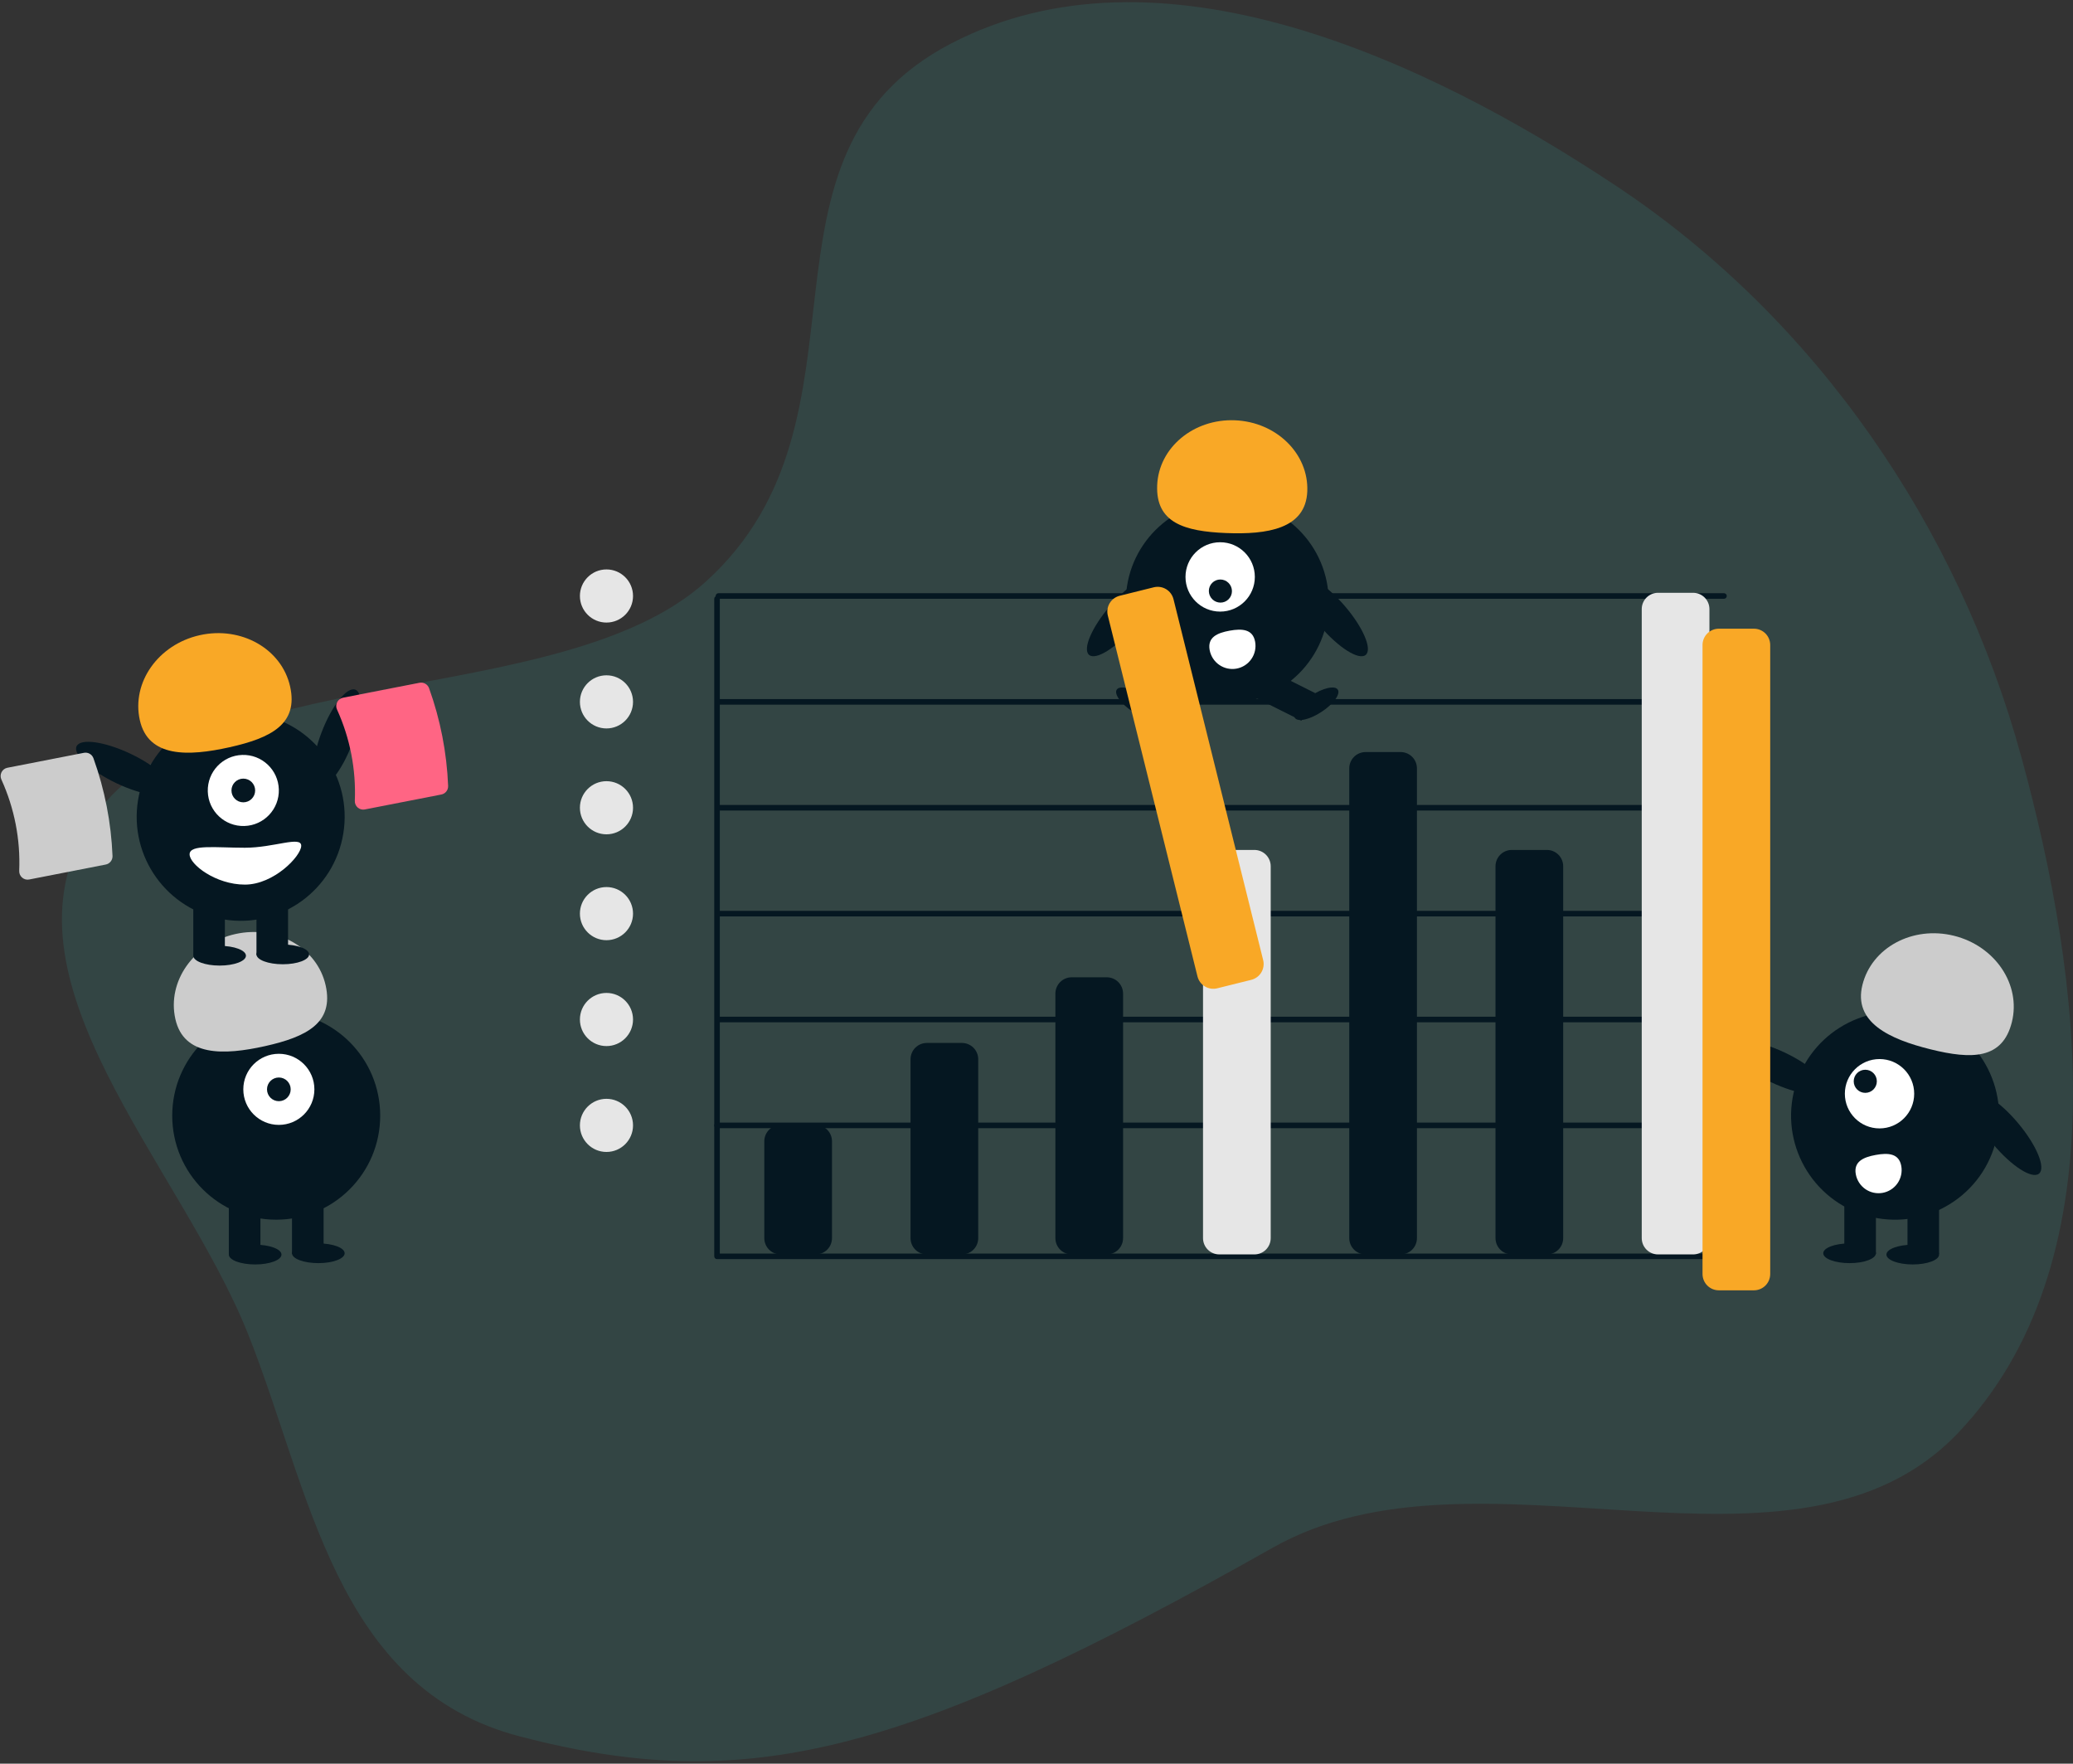 <svg width="770" height="655" viewBox="0 0 770 655" fill="none" xmlns="http://www.w3.org/2000/svg">
<rect x="0" y="0" width="770" height="655" fill="#333333" stroke="none"/>
<path opacity="0.2" fill-rule="evenodd" clip-rule="evenodd" d="M353.379 16.101C430.209 -23.747 528.963 21.461 600.969 69.485C674.694 118.655 727.443 195.689 750.835 281.18C773.548 364.186 786.681 469.48 727.512 531.955C666.815 596.044 549.636 531.342 472.791 574.76C335.484 652.34 276.782 666.675 193.085 644.874C124.349 626.97 115.15 552.991 92.08 495.283C66.959 432.445 -2.787 363.658 33.022 306.239C71.764 244.114 207.934 265.13 262.197 215.986C329.26 155.249 273.064 57.755 353.379 16.101Z" fill="#368F8B"/>
<g clip-path="url(#clip0_559:3384)">
<path d="M639.85 467.615H266.337C266.063 467.615 265.799 467.506 265.605 467.312C265.411 467.118 265.302 466.855 265.302 466.58V222.375C265.303 222.101 265.412 221.839 265.606 221.645C265.8 221.452 266.063 221.343 266.337 221.343C266.611 221.343 266.874 221.452 267.067 221.645C267.261 221.839 267.371 222.101 267.372 222.375V465.546H639.85C640.124 465.546 640.386 465.656 640.58 465.85C640.773 466.044 640.882 466.307 640.882 466.58C640.882 466.854 640.773 467.117 640.58 467.311C640.386 467.505 640.124 467.614 639.85 467.615Z" fill="#051721"/>
<path d="M639.85 418.981H266.337C266.063 418.98 265.801 418.871 265.607 418.677C265.414 418.483 265.305 418.22 265.305 417.946C265.305 417.672 265.414 417.409 265.607 417.215C265.801 417.021 266.063 416.912 266.337 416.911H639.85C640.124 416.912 640.386 417.021 640.579 417.215C640.773 417.409 640.881 417.672 640.881 417.946C640.881 418.22 640.773 418.483 640.579 418.677C640.386 418.871 640.124 418.98 639.85 418.981Z" fill="#051721"/>
<path d="M640.367 379.659H266.854C266.58 379.659 266.316 379.55 266.122 379.356C265.928 379.162 265.819 378.899 265.819 378.625C265.819 378.35 265.928 378.087 266.122 377.893C266.316 377.699 266.58 377.59 266.854 377.59H640.367C640.641 377.591 640.903 377.7 641.097 377.894C641.29 378.088 641.399 378.351 641.399 378.625C641.399 378.898 641.29 379.161 641.097 379.355C640.903 379.549 640.641 379.659 640.367 379.659Z" fill="#051721"/>
<path d="M640.367 340.338H266.854C266.581 340.337 266.318 340.228 266.125 340.034C265.931 339.84 265.823 339.577 265.823 339.303C265.823 339.029 265.931 338.767 266.125 338.573C266.318 338.379 266.581 338.269 266.854 338.269H640.367C640.641 338.269 640.904 338.379 641.097 338.573C641.291 338.767 641.399 339.029 641.399 339.303C641.399 339.577 641.291 339.84 641.097 340.034C640.904 340.228 640.641 340.337 640.367 340.338Z" fill="#051721"/>
<path d="M640.367 301.017H266.854C266.58 301.017 266.316 300.908 266.122 300.714C265.928 300.52 265.819 300.257 265.819 299.983C265.819 299.708 265.928 299.445 266.122 299.251C266.316 299.057 266.58 298.948 266.854 298.948H640.367C640.642 298.948 640.905 299.057 641.099 299.251C641.293 299.445 641.402 299.708 641.402 299.983C641.402 300.257 641.293 300.52 641.099 300.714C640.905 300.908 640.642 301.017 640.367 301.017Z" fill="#051721"/>
<path d="M640.367 261.696H266.854C266.58 261.696 266.316 261.587 266.122 261.393C265.928 261.199 265.819 260.936 265.819 260.661C265.819 260.387 265.928 260.124 266.122 259.93C266.316 259.735 266.58 259.626 266.854 259.626H640.367C640.642 259.626 640.905 259.735 641.099 259.93C641.293 260.124 641.402 260.387 641.402 260.661C641.402 260.936 641.293 261.199 641.099 261.393C640.905 261.587 640.642 261.696 640.367 261.696Z" fill="#051721"/>
<path d="M640.367 222.375H266.854C266.581 222.374 266.318 222.265 266.125 222.071C265.931 221.877 265.823 221.614 265.823 221.34C265.823 221.067 265.931 220.804 266.125 220.61C266.318 220.416 266.581 220.306 266.854 220.306H640.367C640.641 220.306 640.904 220.416 641.097 220.61C641.291 220.804 641.399 221.067 641.399 221.34C641.399 221.614 641.291 221.877 641.097 222.071C640.904 222.265 640.641 222.374 640.367 222.375Z" fill="#051721"/>
<path d="M302.986 465.868H289.943C288.339 465.866 286.802 465.228 285.668 464.094C284.534 462.96 283.896 461.422 283.894 459.818V423.841C283.896 422.237 284.534 420.7 285.668 419.565C286.802 418.431 288.339 417.793 289.943 417.792H302.986C304.59 417.793 306.128 418.431 307.262 419.565C308.396 420.7 309.034 422.237 309.035 423.841V459.818C309.034 461.422 308.396 462.96 307.262 464.094C306.128 465.228 304.59 465.866 302.986 465.868Z" fill="#051721"/>
<path d="M357.306 465.868H344.263C342.659 465.866 341.121 465.228 339.987 464.094C338.853 462.96 338.215 461.422 338.213 459.818V393.379C338.215 391.775 338.853 390.238 339.987 389.103C341.121 387.969 342.659 387.331 344.263 387.33H357.306C358.909 387.331 360.447 387.969 361.581 389.103C362.715 390.238 363.353 391.775 363.355 393.379V459.818C363.353 461.422 362.715 462.96 361.581 464.094C360.447 465.228 358.909 465.866 357.306 465.868Z" fill="#051721"/>
<path d="M465.946 465.867H452.903C451.299 465.866 449.761 465.228 448.627 464.094C447.493 462.959 446.855 461.422 446.854 459.818V321.701C446.855 320.097 447.493 318.559 448.627 317.425C449.761 316.291 451.299 315.653 452.903 315.651H465.946C467.549 315.653 469.087 316.291 470.221 317.425C471.355 318.559 471.993 320.097 471.995 321.701V459.818C471.993 461.422 471.355 462.959 470.221 464.094C469.087 465.228 467.549 465.866 465.946 465.867Z" fill="#E6E6E6"/>
<path d="M411.108 465.867H398.065C396.461 465.865 394.923 465.227 393.789 464.093C392.655 462.959 392.017 461.421 392.016 459.817V368.998C392.017 367.394 392.655 365.856 393.789 364.722C394.923 363.588 396.461 362.95 398.065 362.948H411.108C412.712 362.95 414.249 363.588 415.383 364.722C416.517 365.856 417.155 367.394 417.157 368.998V459.818C417.155 461.421 416.517 462.959 415.383 464.093C414.249 465.227 412.712 465.865 411.108 465.867Z" fill="#051721"/>
<path d="M520.264 465.868H507.221C505.617 465.866 504.08 465.228 502.946 464.094C501.812 462.96 501.174 461.422 501.172 459.818V285.35C501.174 283.746 501.812 282.208 502.946 281.074C504.08 279.94 505.617 279.302 507.221 279.3H520.264C521.868 279.302 523.406 279.94 524.54 281.074C525.674 282.208 526.312 283.746 526.313 285.35V459.818C526.312 461.422 525.674 462.96 524.54 464.094C523.406 465.228 521.868 465.866 520.264 465.868Z" fill="#051721"/>
<path d="M574.585 465.867H561.542C559.938 465.866 558.4 465.228 557.266 464.094C556.132 462.959 555.494 461.422 555.493 459.818V321.701C555.494 320.097 556.132 318.559 557.266 317.425C558.4 316.291 559.938 315.653 561.542 315.651H574.585C576.189 315.653 577.726 316.291 578.861 317.425C579.995 318.559 580.632 320.097 580.634 321.701V459.818C580.632 461.422 579.995 462.959 578.861 464.094C577.726 465.228 576.189 465.866 574.585 465.867Z" fill="#051721"/>
<path d="M628.905 465.868H615.862C614.258 465.866 612.72 465.228 611.586 464.094C610.452 462.959 609.814 461.422 609.812 459.818V226.2C609.814 224.596 610.452 223.058 611.586 221.924C612.72 220.79 614.258 220.152 615.862 220.15H628.905C630.508 220.152 632.046 220.79 633.18 221.924C634.314 223.058 634.952 224.596 634.954 226.2V459.818C634.952 461.422 634.314 462.959 633.18 464.094C632.046 465.228 630.508 465.866 628.905 465.868Z" fill="#E6E6E6"/>
<path d="M455.859 261.156C476.668 261.156 493.537 244.286 493.537 223.474C493.537 202.663 476.668 185.792 455.859 185.792C435.049 185.792 418.18 202.663 418.18 223.474C418.18 244.286 435.049 261.156 455.859 261.156Z" fill="#051721"/>
<path d="M441.53 248.232L423.192 257.416L428.318 267.652L446.656 258.468L441.53 248.232Z" fill="#051721"/>
<path d="M430.736 266.613C431.824 264.964 429.14 261.275 424.742 258.375C420.343 255.475 415.896 254.461 414.809 256.111C413.721 257.76 416.405 261.448 420.803 264.348C425.202 267.249 429.649 268.263 430.736 266.613Z" fill="#051721"/>
<path d="M470.186 248.232L465.06 258.468L483.398 267.652L488.523 257.416L470.186 248.232Z" fill="#051721"/>
<path d="M490.913 264.349C495.311 261.449 497.995 257.76 496.907 256.111C495.82 254.461 491.373 255.475 486.975 258.376C482.577 261.276 479.893 264.964 480.98 266.614C482.068 268.263 486.515 267.249 490.913 264.349Z" fill="#051721"/>
<path d="M453.221 227.136C460.333 227.136 466.099 221.37 466.099 214.258C466.099 207.145 460.333 201.379 453.221 201.379C446.109 201.379 440.344 207.145 440.344 214.258C440.344 221.37 446.109 227.136 453.221 227.136Z" fill="white"/>
<path d="M456.353 222.552C458.022 220.882 458.013 218.166 456.331 216.484C454.65 214.803 451.934 214.793 450.265 216.463C448.595 218.132 448.605 220.849 450.286 222.53C451.967 224.211 454.683 224.221 456.353 222.552Z" fill="#051721"/>
<path d="M485.581 182.48C486.148 168.53 474.126 156.713 458.729 156.088C443.333 155.462 430.392 166.264 429.825 180.215C429.259 194.166 439.961 197.335 455.358 197.961C470.755 198.586 485.015 196.431 485.581 182.48Z" fill="#F9A826"/>
<path d="M507.3 243.206C509.778 241.078 506.294 232.953 499.516 225.058C492.739 217.162 485.236 212.487 482.757 214.615C480.279 216.742 483.764 224.868 490.541 232.763C497.319 240.659 504.822 245.334 507.3 243.206Z" fill="#051721"/>
<path d="M421.281 232.763C428.059 224.868 431.543 216.742 429.065 214.615C426.587 212.487 419.084 217.162 412.306 225.058C405.529 232.953 402.044 241.078 404.523 243.206C407.001 245.334 414.504 240.659 421.281 232.763Z" fill="#051721"/>
<path d="M466.206 238.324C466.408 239.434 466.389 240.572 466.152 241.674C465.914 242.776 465.461 243.82 464.819 244.748C464.178 245.675 463.36 246.467 462.413 247.078C461.465 247.689 460.407 248.107 459.297 248.309C458.188 248.511 457.05 248.492 455.948 248.255C454.846 248.017 453.802 247.564 452.875 246.922C451.948 246.281 451.156 245.463 450.545 244.515C449.934 243.568 449.516 242.509 449.314 241.4L449.311 241.383C448.466 236.717 452.073 235.066 456.739 234.221C461.404 233.377 465.362 233.658 466.206 238.324Z" fill="white"/>
<path d="M757.39 435.856C759.957 433.707 756.488 425.334 749.641 417.155C742.793 408.976 735.162 404.089 732.594 406.238C730.027 408.388 733.496 416.761 740.344 424.94C747.191 433.119 754.823 438.006 757.39 435.856Z" fill="#051721"/>
<path d="M740.553 426.556C747.299 406.317 736.362 384.44 716.125 377.694C695.888 370.948 674.014 381.886 667.268 402.125C660.523 422.364 671.46 444.24 691.697 450.986C711.934 457.733 733.808 446.795 740.553 426.556Z" fill="#051721"/>
<path d="M720.259 444.656H708.525V465.682H720.259V444.656Z" fill="#051721"/>
<path d="M696.792 444.656H685.058V465.682H696.792V444.656Z" fill="#051721"/>
<path d="M710.48 469.593C715.881 469.593 720.259 467.951 720.259 465.926C720.259 463.901 715.881 462.259 710.48 462.259C705.08 462.259 700.702 463.901 700.702 465.926C700.702 467.951 705.08 469.593 710.48 469.593Z" fill="#051721"/>
<path d="M687.013 469.105C692.414 469.105 696.792 467.463 696.792 465.437C696.792 463.412 692.414 461.77 687.013 461.77C681.613 461.77 677.235 463.412 677.235 465.437C677.235 467.463 681.613 469.105 687.013 469.105Z" fill="#051721"/>
<path d="M691.782 365.783C695.231 351.892 710.455 343.718 725.785 347.525C741.116 351.332 750.748 365.679 747.299 379.57C743.851 393.461 732.408 393.506 717.078 389.698C701.747 385.891 688.333 379.674 691.782 365.783Z" fill="#CCCCCC"/>
<path d="M677.856 404.693C679.291 401.667 672.642 395.509 663.005 390.938C653.368 386.367 644.392 385.114 642.957 388.139C641.523 391.165 648.172 397.323 657.809 401.894C667.445 406.466 676.421 407.718 677.856 404.693Z" fill="#051721"/>
<path d="M698.136 419.068C705.248 419.068 711.013 413.302 711.013 406.189C711.013 399.077 705.248 393.311 698.136 393.311C691.024 393.311 685.258 399.077 685.258 406.189C685.258 413.302 691.024 419.068 698.136 419.068Z" fill="white"/>
<path d="M692.843 405.866C695.214 405.866 697.136 403.944 697.136 401.573C697.136 399.202 695.214 397.28 692.843 397.28C690.473 397.28 688.551 399.202 688.551 401.573C688.551 403.944 690.473 405.866 692.843 405.866Z" fill="#051721"/>
<path d="M706.214 433.022C706.62 435.261 706.12 437.57 704.824 439.441C703.529 441.312 701.543 442.592 699.304 443C697.065 443.408 694.756 442.91 692.884 441.615C691.012 440.321 689.731 438.336 689.322 436.097L689.319 436.08C688.474 431.414 692.081 429.763 696.747 428.919C701.412 428.074 705.369 428.356 706.214 433.022Z" fill="white"/>
<path d="M651.482 479.201H638.439C636.835 479.199 635.298 478.561 634.164 477.427C633.03 476.293 632.392 474.755 632.39 473.151V239.534C632.392 237.93 633.03 236.392 634.164 235.258C635.298 234.124 636.835 233.486 638.439 233.484H651.482C653.086 233.486 654.624 234.124 655.758 235.258C656.892 236.392 657.53 237.93 657.531 239.534V473.151C657.53 474.755 656.892 476.293 655.758 477.427C654.624 478.561 653.086 479.199 651.482 479.201Z" fill="#F9A826"/>
<path d="M102.598 452.968C123.93 452.968 141.223 435.674 141.223 414.34C141.223 393.006 123.93 375.711 102.598 375.711C81.266 375.711 63.974 393.006 63.974 414.34C63.974 435.674 81.266 452.968 102.598 452.968Z" fill="#051721"/>
<path d="M96.732 444.656H84.998V465.682H96.732V444.656Z" fill="#051721"/>
<path d="M120.199 444.656H108.465V465.682H120.199V444.656Z" fill="#051721"/>
<path d="M94.776 469.593C100.177 469.593 104.555 467.951 104.555 465.926C104.555 463.901 100.177 462.259 94.776 462.259C89.376 462.259 84.998 463.901 84.998 465.926C84.998 467.951 89.376 469.593 94.776 469.593Z" fill="#051721"/>
<path d="M118.243 469.105C123.644 469.105 128.022 467.463 128.022 465.437C128.022 463.412 123.644 461.77 118.243 461.77C112.843 461.77 108.465 463.412 108.465 465.437C108.465 467.463 112.843 469.105 118.243 469.105Z" fill="#051721"/>
<path d="M103.576 417.762C110.866 417.762 116.777 411.851 116.777 404.56C116.777 397.269 110.866 391.358 103.576 391.358C96.285 391.358 90.375 397.269 90.375 404.56C90.375 411.851 96.285 417.762 103.576 417.762Z" fill="white"/>
<path d="M103.576 408.962C106.006 408.962 107.976 406.991 107.976 404.561C107.976 402.13 106.006 400.16 103.576 400.16C101.146 400.16 99.176 402.13 99.176 404.561C99.176 406.991 101.146 408.962 103.576 408.962Z" fill="#051721"/>
<path d="M65.132 378.417C62.013 364.448 71.983 350.333 87.399 346.89C102.816 343.448 117.842 351.981 120.961 365.949C124.079 379.918 113.862 385.07 98.446 388.513C83.029 391.955 68.251 392.385 65.132 378.417Z" fill="#CCCCCC"/>
<path d="M130.762 276.339C134.57 266.375 135.121 257.328 131.994 256.133C128.866 254.937 123.244 262.045 119.436 272.009C115.628 281.973 115.076 291.02 118.204 292.216C121.331 293.411 126.954 286.303 130.762 276.339Z" fill="#051721"/>
<path d="M127.524 309.532C130.941 288.474 116.641 268.632 95.585 265.215C74.529 261.797 54.689 276.098 51.272 297.157C47.855 318.215 62.155 338.057 83.211 341.474C104.268 344.892 124.107 330.591 127.524 309.532Z" fill="#051721"/>
<path d="M83.53 333.66H71.796V354.686H83.53V333.66Z" fill="#051721"/>
<path d="M106.999 333.66H95.265V354.686H106.999V333.66Z" fill="#051721"/>
<path d="M81.575 358.598C86.975 358.598 91.353 356.956 91.353 354.93C91.353 352.905 86.975 351.263 81.575 351.263C76.174 351.263 71.796 352.905 71.796 354.93C71.796 356.956 76.174 358.598 81.575 358.598Z" fill="#051721"/>
<path d="M105.043 358.108C110.443 358.108 114.821 356.467 114.821 354.441C114.821 352.416 110.443 350.774 105.043 350.774C99.643 350.774 95.265 352.416 95.265 354.441C95.265 356.467 99.643 358.108 105.043 358.108Z" fill="#051721"/>
<path d="M90.764 306.761C98.051 306.547 103.785 300.465 103.571 293.177C103.357 285.889 97.275 280.154 89.988 280.368C82.701 280.582 76.967 286.664 77.181 293.952C77.395 301.241 83.476 306.975 90.764 306.761Z" fill="white"/>
<path d="M90.376 297.966C92.806 297.966 94.776 295.995 94.776 293.565C94.776 291.134 92.806 289.164 90.376 289.164C87.946 289.164 85.976 291.134 85.976 293.565C85.976 295.995 87.946 297.966 90.376 297.966Z" fill="#051721"/>
<path d="M51.93 267.42C48.812 253.452 58.781 239.337 74.198 235.894C89.614 232.452 104.64 240.984 107.759 254.953C110.878 268.922 100.661 274.074 85.244 277.516C69.827 280.959 55.049 281.389 51.93 267.42Z" fill="#F9A826"/>
<path d="M63.343 293.697C64.778 290.671 58.129 284.513 48.492 279.942C38.855 275.37 29.88 274.118 28.445 277.143C27.01 280.169 33.659 286.327 43.296 290.898C52.933 295.469 61.908 296.722 63.343 293.697Z" fill="#051721"/>
<path d="M70.425 317.279C70.425 321.06 80.159 328.525 90.959 328.525C101.76 328.525 111.887 317.882 111.887 314.101C111.887 310.32 101.76 314.834 90.959 314.834C80.159 314.834 70.425 313.499 70.425 317.279Z" fill="white"/>
<path d="M464.781 363.892L452.123 367.038C450.566 367.423 448.92 367.175 447.546 366.348C446.172 365.521 445.182 364.182 444.794 362.626L411.487 228.586C411.102 227.029 411.35 225.383 412.177 224.008C413.005 222.634 414.343 221.644 415.899 221.256L428.557 218.11C430.114 217.725 431.76 217.973 433.134 218.8C434.508 219.627 435.498 220.966 435.886 222.522L469.193 356.562C469.578 358.119 469.33 359.765 468.503 361.14C467.675 362.514 466.337 363.504 464.781 363.892Z" fill="#F9A826"/>
<path d="M163.936 295.065L135.505 300.615C135.044 300.707 134.569 300.692 134.115 300.572C133.661 300.452 133.241 300.23 132.886 299.923C132.524 299.612 132.237 299.222 132.048 298.784C131.859 298.346 131.772 297.87 131.795 297.393C132.28 285.733 130.014 274.123 125.18 263.502C124.98 263.068 124.881 262.595 124.891 262.118C124.902 261.64 125.021 261.172 125.24 260.748C125.453 260.329 125.759 259.966 126.135 259.684C126.51 259.402 126.945 259.209 127.406 259.121L155.837 253.57C156.564 253.43 157.317 253.552 157.962 253.915C158.607 254.278 159.103 254.858 159.36 255.552C163.566 267.236 165.959 279.495 166.455 291.904C166.478 292.644 166.237 293.367 165.775 293.946C165.314 294.525 164.662 294.922 163.936 295.065Z" fill="#FF6584"/>
<path d="M39.275 321.076L10.844 326.626C10.383 326.717 9.908 326.702 9.454 326.582C9 326.462 8.58 326.24 8.225 325.933C7.862 325.622 7.576 325.233 7.387 324.795C7.198 324.356 7.111 323.881 7.134 323.404C7.619 311.744 5.352 300.134 0.519 289.512C0.318 289.079 0.22 288.606 0.23 288.128C0.241 287.651 0.36 287.183 0.579 286.758C0.792 286.34 1.098 285.976 1.474 285.694C1.849 285.412 2.284 285.22 2.745 285.131L31.176 279.581C31.903 279.441 32.656 279.563 33.301 279.926C33.946 280.289 34.441 280.869 34.699 281.563C38.905 293.247 41.297 305.506 41.794 317.914C41.816 318.654 41.575 319.378 41.114 319.957C40.653 320.536 40.001 320.932 39.275 321.076Z" fill="#CCCCCC"/>
<path d="M225.268 231.206C230.717 231.206 235.133 226.789 235.133 221.34C235.133 215.891 230.717 211.474 225.268 211.474C219.82 211.474 215.403 215.891 215.403 221.34C215.403 226.789 219.82 231.206 225.268 231.206Z" fill="#E6E6E6"/>
<path d="M225.268 270.527C230.717 270.527 235.133 266.11 235.133 260.661C235.133 255.212 230.717 250.795 225.268 250.795C219.82 250.795 215.403 255.212 215.403 260.661C215.403 266.11 219.82 270.527 225.268 270.527Z" fill="#E6E6E6"/>
<path d="M225.268 309.849C230.717 309.849 235.133 305.432 235.133 299.983C235.133 294.534 230.717 290.117 225.268 290.117C219.82 290.117 215.403 294.534 215.403 299.983C215.403 305.432 219.82 309.849 225.268 309.849Z" fill="#E6E6E6"/>
<path d="M225.268 349.17C230.717 349.17 235.133 344.752 235.133 339.303C235.133 333.854 230.717 329.437 225.268 329.437C219.82 329.437 215.403 333.854 215.403 339.303C215.403 344.752 219.82 349.17 225.268 349.17Z" fill="#E6E6E6"/>
<path d="M225.268 388.491C230.717 388.491 235.133 384.074 235.133 378.625C235.133 373.176 230.717 368.758 225.268 368.758C219.82 368.758 215.403 373.176 215.403 378.625C215.403 384.074 219.82 388.491 225.268 388.491Z" fill="#E6E6E6"/>
<path d="M225.268 427.813C230.717 427.813 235.133 423.395 235.133 417.946C235.133 412.497 230.717 408.08 225.268 408.08C219.82 408.08 215.403 412.497 215.403 417.946C215.403 423.395 219.82 427.813 225.268 427.813Z" fill="#E6E6E6"/>
</g>
<defs>
<clipPath id="clip0_559:3384">
<rect width="758.007" height="323.139" fill="white" transform="translate(0.229 156.062)"/>
</clipPath>
</defs>
</svg>

